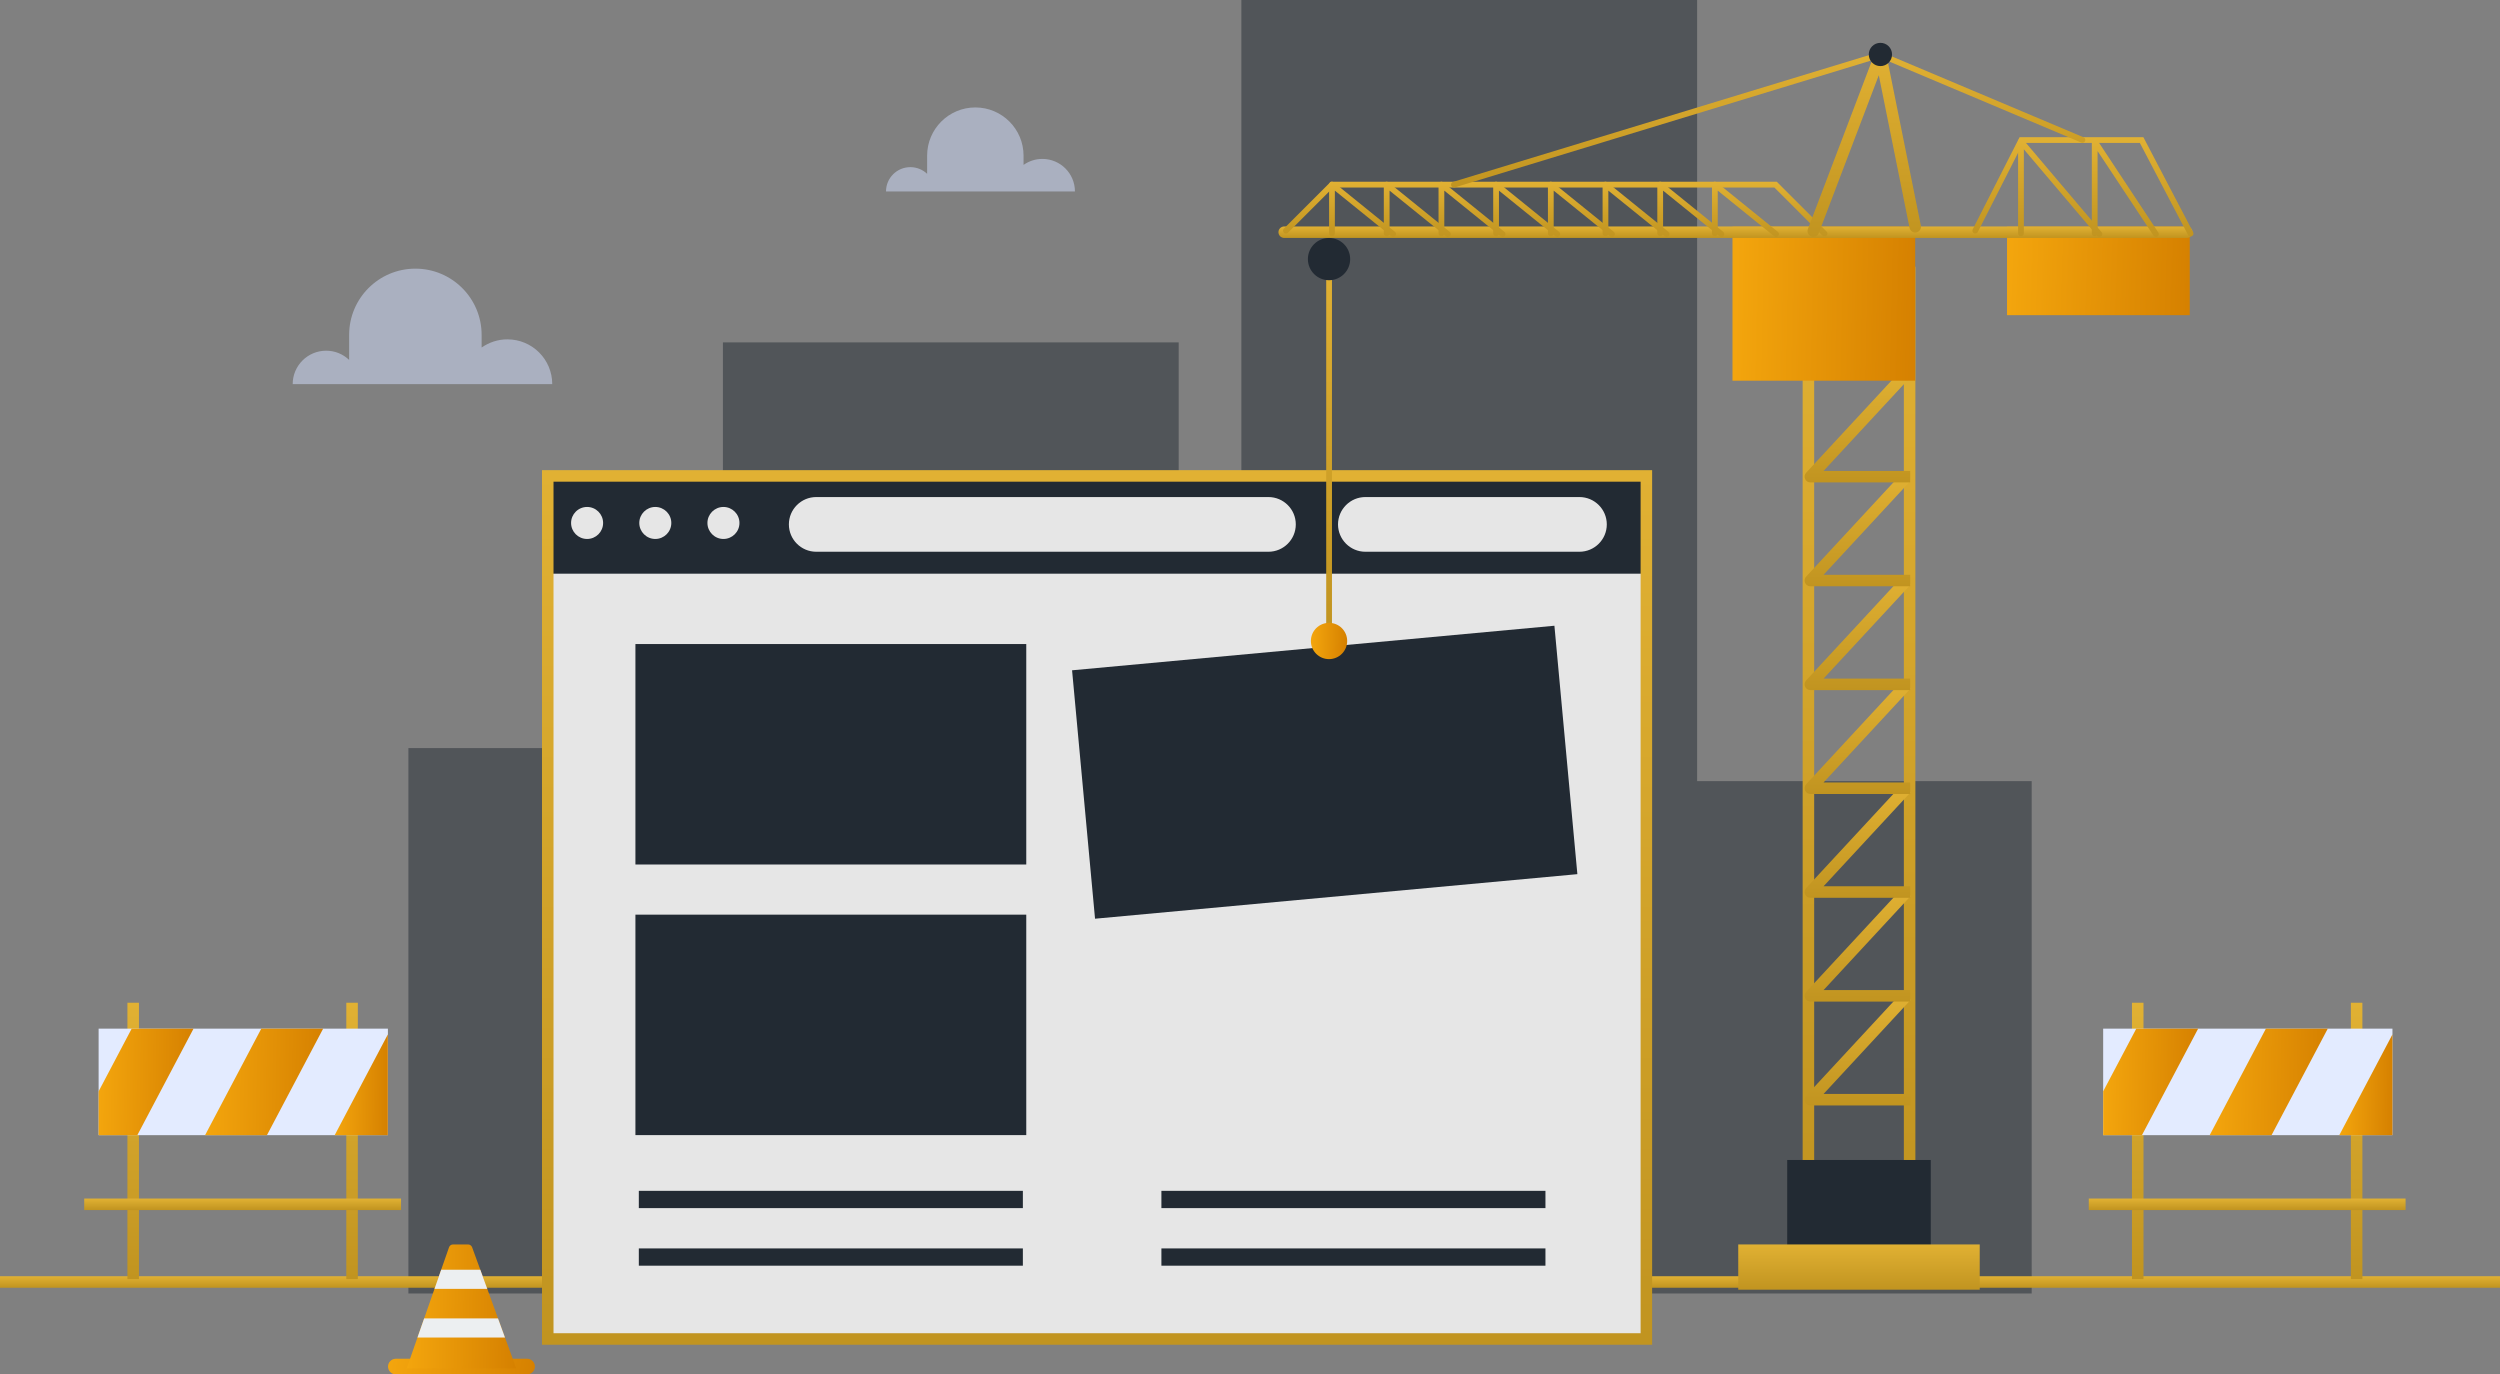 <svg width="824" height="453" viewBox="0 0 824 453" fill="none" xmlns="http://www.w3.org/2000/svg">
<rect x="0" y="0" width="824" height="453" fill="#808080" stroke="none"/>
<g clip-path="url(#clip0_1101_76)">
<path opacity="0.5" d="M238.277 246.568H134.612V426.337H238.277H266.623H388.495V112.856H238.277V246.568Z" fill="#222A33"/>
<path opacity="0.5" d="M559.371 257.461V0H409.152V426.337H553.447H559.371H669.643V257.461H559.371Z" fill="#222A33"/>
<path d="M824 420.644H0V424.44H824V420.644Z" fill="url(#paint0_linear_1101_76)"/>
<path d="M542.643 156.864H180.539V441.31H542.643V156.864Z" fill="#222A33"/>
<path d="M542.643 189.087H180.539V441.31H542.643V189.087Z" fill="#E6E6E6"/>
<path d="M193.507 177.644C196.422 177.644 198.785 175.282 198.785 172.368C198.785 169.454 196.422 167.093 193.507 167.093C190.592 167.093 188.229 169.454 188.229 172.368C188.229 175.282 190.592 177.644 193.507 177.644Z" fill="#E6E6E6"/>
<path d="M221.264 172.368C221.264 175.291 218.891 177.644 215.986 177.644C213.081 177.644 210.708 175.272 210.708 172.368C210.708 169.465 213.081 167.093 215.986 167.093C218.891 167.093 221.264 169.465 221.264 172.368Z" fill="#E6E6E6"/>
<path d="M243.725 172.368C243.725 175.291 241.352 177.644 238.447 177.644C235.542 177.644 233.169 175.272 233.169 172.368C233.169 169.465 235.542 167.093 238.447 167.093C241.352 167.093 243.725 169.465 243.725 172.368Z" fill="#E6E6E6"/>
<path d="M418.076 181.857H269.034C264.06 181.857 260.016 177.814 260.016 172.843C260.016 167.871 264.06 163.828 269.034 163.828H418.076C423.05 163.828 427.094 167.871 427.094 172.843C427.094 177.814 423.05 181.857 418.076 181.857Z" fill="#E6E6E6"/>
<path d="M520.582 181.857H450.029C445.055 181.857 441.011 177.814 441.011 172.843C441.011 167.871 445.055 163.828 450.029 163.828H520.582C525.556 163.828 529.6 167.871 529.6 172.843C529.6 177.814 525.556 181.857 520.582 181.857Z" fill="#E6E6E6"/>
<path d="M338.257 301.469H209.436V374.132H338.257V301.469Z" fill="#222A33"/>
<path d="M338.257 212.277H209.436V284.94H338.257V212.277Z" fill="#222A33"/>
<path d="M337.137 392.501H210.557V398.194H337.137V392.501Z" fill="#222A33"/>
<path d="M337.137 411.478H210.557V417.171H337.137V411.478Z" fill="#222A33"/>
<path d="M509.38 392.501H382.799V398.194H509.38V392.501Z" fill="#222A33"/>
<path d="M509.38 411.478H382.799V417.171H509.38V411.478Z" fill="#222A33"/>
<path d="M544.542 443.227H178.641V154.966H544.542V443.208V443.227ZM182.438 439.431H540.745V158.762H182.438V439.412V439.431Z" fill="url(#paint1_linear_1101_76)"/>
<path d="M631.309 400.415H594.153V87.921H631.309V400.415ZM597.951 396.619H627.512V91.716H597.951V396.619Z" fill="url(#paint2_linear_1101_76)"/>
<path d="M636.379 382.33H589.065V416.223H636.379V382.33Z" fill="#222A33"/>
<path d="M629.601 364.358H596.698C595.938 364.358 595.255 363.903 594.951 363.22C594.647 362.537 594.78 361.721 595.293 361.17L626.943 327.012L629.734 329.593L601.046 360.563H629.601V364.358Z" fill="url(#paint3_linear_1101_76)"/>
<path d="M629.601 330.124H596.698C595.938 330.124 595.255 329.668 594.951 328.985C594.647 328.302 594.78 327.486 595.293 326.936L626.943 292.777L629.734 295.358L601.046 326.329H629.601V330.124Z" fill="url(#paint4_linear_1101_76)"/>
<path d="M629.601 295.908H596.698C595.938 295.908 595.255 295.453 594.951 294.77C594.647 294.087 594.78 293.271 595.293 292.72L626.943 258.562L629.734 261.143L601.046 292.113H629.601V295.908Z" fill="url(#paint5_linear_1101_76)"/>
<path d="M629.601 261.693H596.698C595.938 261.693 595.255 261.237 594.951 260.554C594.647 259.871 594.78 259.055 595.293 258.505L626.943 224.346L629.734 226.927L601.046 257.897H629.601V261.693Z" fill="url(#paint6_linear_1101_76)"/>
<path d="M629.601 227.458H596.698C595.938 227.458 595.255 227.003 594.951 226.32C594.647 225.637 594.78 224.821 595.293 224.27L626.943 190.112L629.734 192.692L601.046 223.663H629.601V227.458Z" fill="url(#paint7_linear_1101_76)"/>
<path d="M629.601 193.243H596.698C595.938 193.243 595.255 192.787 594.951 192.104C594.647 191.421 594.78 190.605 595.293 190.055L626.943 155.896L629.734 158.477L601.046 189.447H629.601V193.243Z" fill="url(#paint8_linear_1101_76)"/>
<path d="M629.601 159.008H596.698C595.938 159.008 595.255 158.553 594.951 157.87C594.647 157.187 594.78 156.37 595.293 155.82L626.943 121.662L629.734 124.242L601.046 155.213H629.601V159.008Z" fill="url(#paint9_linear_1101_76)"/>
<path d="M629.601 124.793H596.698C595.938 124.793 595.255 124.337 594.951 123.654C594.647 122.971 594.78 122.155 595.293 121.605L626.943 87.446L629.734 90.027L601.046 120.997H629.601V124.793Z" fill="url(#paint10_linear_1101_76)"/>
<path d="M631.252 74.731H571.028V125.476H631.252V74.731Z" fill="url(#paint11_linear_1101_76)"/>
<path d="M721.741 74.731H661.517V103.88H721.741V74.731Z" fill="url(#paint12_linear_1101_76)"/>
<path d="M720.734 78.432H423.278C422.233 78.432 421.379 77.578 421.379 76.534C421.379 75.49 422.233 74.636 423.278 74.636H720.734C721.778 74.636 722.633 75.49 722.633 76.534C722.633 77.578 721.778 78.432 720.734 78.432Z" fill="url(#paint13_linear_1101_76)"/>
<path d="M439.017 85.397H437.118V208.747H439.017V85.397Z" fill="url(#paint14_linear_1101_76)"/>
<path d="M652.517 410.169H572.927V425.085H652.517V410.169Z" fill="url(#paint15_linear_1101_76)"/>
<path d="M601.349 77.939C601.102 77.939 600.855 77.844 600.684 77.654L584.831 61.808H439.416L424.512 76.705C424.132 77.085 423.543 77.085 423.164 76.705C422.784 76.326 422.784 75.737 423.164 75.358L438.637 59.891H585.609L602.032 76.306C602.412 76.686 602.412 77.274 602.032 77.654C601.843 77.844 601.596 77.939 601.368 77.939H601.349Z" fill="url(#paint16_linear_1101_76)"/>
<path d="M722.006 77.939C721.665 77.939 721.342 77.749 721.171 77.426L705.298 47.12H666.813L651.89 76.458C651.644 76.933 651.074 77.103 650.618 76.876C650.144 76.648 649.973 76.06 650.201 75.604L665.655 45.222H706.457L722.861 76.553C723.108 77.009 722.918 77.597 722.462 77.825C722.329 77.901 722.177 77.939 722.025 77.939H722.006Z" fill="url(#paint17_linear_1101_76)"/>
<path d="M445.017 85.397C445.017 89.249 441.903 92.361 438.049 92.361C434.195 92.361 431.081 89.249 431.081 85.397C431.081 81.544 434.195 78.432 438.049 78.432C441.903 78.432 445.017 81.544 445.017 85.397Z" fill="#222A33"/>
<path d="M512.332 206.243L353.354 220.928L360.925 302.807L519.902 288.122L512.332 206.243Z" fill="#222A33"/>
<path d="M479.211 61.789C478.812 61.789 478.433 61.523 478.3 61.125C478.148 60.632 478.433 60.1 478.926 59.948L619.481 17.117C619.69 17.06 619.918 17.06 620.126 17.155L686.749 45.26C687.224 45.469 687.451 46.019 687.262 46.494C687.053 46.968 686.502 47.196 686.027 47.006L619.728 19.034L479.496 61.77C479.496 61.77 479.306 61.808 479.211 61.808V61.789Z" fill="url(#paint18_linear_1101_76)"/>
<path d="M597.666 78.071C597.438 78.071 597.21 78.033 596.982 77.939C595.995 77.559 595.501 76.477 595.881 75.49L618.019 17.288C618.323 16.491 619.101 15.998 619.955 16.073C620.791 16.149 621.493 16.757 621.664 17.592L633.113 74.371C633.322 75.396 632.657 76.401 631.632 76.61C630.607 76.819 629.6 76.155 629.392 75.13L619.253 24.803L599.45 76.876C599.166 77.635 598.444 78.09 597.685 78.09L597.666 78.071Z" fill="url(#paint19_linear_1101_76)"/>
<path d="M623.62 17.952C623.62 20.059 621.911 21.786 619.784 21.786C617.658 21.786 615.949 20.078 615.949 17.952C615.949 15.827 617.658 14.119 619.784 14.119C621.911 14.119 623.62 15.827 623.62 17.952Z" fill="#222A33"/>
<path d="M459.2 78.109C458.991 78.109 458.782 78.033 458.611 77.901L439.967 62.833V76.914C439.967 77.445 439.549 77.863 439.018 77.863C438.486 77.863 438.068 77.445 438.068 76.914V60.84C438.068 60.48 438.277 60.138 438.6 59.986C438.923 59.834 439.321 59.872 439.606 60.1L459.789 76.42C460.187 76.743 460.263 77.35 459.921 77.749C459.732 77.977 459.466 78.109 459.181 78.109H459.2Z" fill="url(#paint20_linear_1101_76)"/>
<path d="M477.236 78.109C477.027 78.109 476.818 78.033 476.648 77.901L458.003 62.833V76.914C458.003 77.445 457.585 77.863 457.054 77.863C456.522 77.863 456.104 77.445 456.104 76.914V60.84C456.104 60.48 456.313 60.138 456.636 59.986C456.959 59.834 457.358 59.872 457.642 60.1L477.825 76.42C478.223 76.743 478.299 77.35 477.958 77.749C477.768 77.977 477.502 78.109 477.217 78.109H477.236Z" fill="url(#paint21_linear_1101_76)"/>
<path d="M495.273 78.109C495.064 78.109 494.856 78.033 494.685 77.901L476.04 62.833V76.914C476.04 77.445 475.623 77.863 475.091 77.863C474.559 77.863 474.142 77.445 474.142 76.914V60.84C474.142 60.48 474.35 60.138 474.673 59.986C474.996 59.834 475.395 59.872 475.679 60.1L495.862 76.42C496.261 76.743 496.336 77.35 495.995 77.749C495.805 77.977 495.539 78.109 495.254 78.109H495.273Z" fill="url(#paint22_linear_1101_76)"/>
<path d="M513.291 78.109C513.082 78.109 512.873 78.033 512.702 77.901L494.058 62.833V76.914C494.058 77.445 493.64 77.863 493.108 77.863C492.577 77.863 492.159 77.445 492.159 76.914V60.84C492.159 60.48 492.368 60.138 492.691 59.986C493.014 59.834 493.412 59.872 493.697 60.1L513.879 76.42C514.278 76.743 514.354 77.35 514.012 77.749C513.822 77.977 513.557 78.109 513.272 78.109H513.291Z" fill="url(#paint23_linear_1101_76)"/>
<path d="M531.328 78.109C531.119 78.109 530.91 78.033 530.739 77.901L512.095 62.833V76.914C512.095 77.445 511.677 77.863 511.146 77.863C510.614 77.863 510.196 77.445 510.196 76.914V60.84C510.196 60.48 510.405 60.138 510.728 59.986C511.051 59.834 511.449 59.872 511.734 60.1L531.916 76.42C532.315 76.743 532.391 77.35 532.049 77.749C531.86 77.977 531.594 78.109 531.309 78.109H531.328Z" fill="url(#paint24_linear_1101_76)"/>
<path d="M549.345 78.109C549.137 78.109 548.928 78.033 548.757 77.901L530.112 62.833V76.914C530.112 77.445 529.695 77.863 529.163 77.863C528.632 77.863 528.214 77.445 528.214 76.914V60.84C528.214 60.48 528.423 60.138 528.745 59.986C529.068 59.834 529.467 59.872 529.752 60.1L549.934 76.42C550.333 76.743 550.409 77.35 550.067 77.749C549.877 77.977 549.611 78.109 549.326 78.109H549.345Z" fill="url(#paint25_linear_1101_76)"/>
<path d="M567.383 78.109C567.174 78.109 566.965 78.033 566.794 77.901L548.15 62.833V76.914C548.15 77.445 547.732 77.863 547.2 77.863C546.669 77.863 546.251 77.445 546.251 76.914V60.84C546.251 60.48 546.46 60.138 546.783 59.986C547.105 59.834 547.504 59.872 547.789 60.1L567.971 76.42C568.37 76.743 568.446 77.35 568.104 77.749C567.914 77.977 567.648 78.109 567.364 78.109H567.383Z" fill="url(#paint26_linear_1101_76)"/>
<path d="M585.401 78.109C585.192 78.109 584.983 78.033 584.813 77.901L566.168 62.833V76.914C566.168 77.445 565.75 77.863 565.219 77.863C564.687 77.863 564.27 77.445 564.27 76.914V60.84C564.27 60.48 564.478 60.138 564.801 59.986C565.124 59.834 565.523 59.872 565.807 60.1L585.99 76.42C586.388 76.743 586.464 77.35 586.123 77.749C585.933 77.977 585.667 78.109 585.382 78.109H585.401Z" fill="url(#paint27_linear_1101_76)"/>
<path d="M691.989 78.109C691.723 78.109 691.457 77.996 691.267 77.768L667.06 49.207V76.914C667.06 77.445 666.642 77.863 666.11 77.863C665.579 77.863 665.161 77.445 665.161 76.914V46.627C665.161 46.228 665.408 45.867 665.788 45.735C666.167 45.602 666.585 45.716 666.832 46.019L692.71 76.553C693.052 76.952 692.995 77.559 692.596 77.882C692.425 78.033 692.197 78.109 691.989 78.109Z" fill="url(#paint28_linear_1101_76)"/>
<path d="M710.614 78.109C710.311 78.109 710.007 77.957 709.817 77.692L691.362 49.796V76.933C691.362 77.464 690.945 77.882 690.413 77.882C689.882 77.882 689.464 77.464 689.464 76.933V46.645C689.464 46.228 689.73 45.848 690.147 45.735C690.546 45.621 690.983 45.773 691.211 46.114L711.393 76.648C711.678 77.085 711.564 77.673 711.127 77.957C710.956 78.071 710.785 78.109 710.595 78.109H710.614Z" fill="url(#paint29_linear_1101_76)"/>
<path d="M444.03 211.271C444.03 214.573 441.353 217.249 438.049 217.249C434.745 217.249 432.068 214.573 432.068 211.271C432.068 207.969 434.745 205.293 438.049 205.293C441.353 205.293 444.03 207.969 444.03 211.271Z" fill="url(#paint30_linear_1101_76)"/>
<path d="M117.942 330.503H114.145V421.593H117.942V330.503Z" fill="url(#paint31_linear_1101_76)"/>
<path d="M45.794 330.503H41.997V421.593H45.794V330.503Z" fill="url(#paint32_linear_1101_76)"/>
<path d="M127.852 339.043H32.504V374.151H127.852V339.043Z" fill="#E3EBFF"/>
<path d="M127.834 374.151V340.941L110.31 374.151H127.834Z" fill="url(#paint33_linear_1101_76)"/>
<path d="M67.591 374.151H87.982L106.512 339.043H86.121L67.591 374.151Z" fill="url(#paint34_linear_1101_76)"/>
<path d="M43.402 339.043L32.504 359.709V374.151H45.263L63.793 339.043H43.402Z" fill="url(#paint35_linear_1101_76)"/>
<path d="M132.182 395.044H27.758V398.84H132.182V395.044Z" fill="url(#paint36_linear_1101_76)"/>
<path d="M778.642 330.503H774.845V421.593H778.642V330.503Z" fill="url(#paint37_linear_1101_76)"/>
<path d="M706.495 330.503H702.697V421.593H706.495V330.503Z" fill="url(#paint38_linear_1101_76)"/>
<path d="M788.553 339.043H693.204V374.151H788.553V339.043Z" fill="#E3EBFF"/>
<path d="M788.553 374.151V340.941L771.029 374.151H788.553Z" fill="url(#paint39_linear_1101_76)"/>
<path d="M728.31 374.151H748.701L767.231 339.043H746.84L728.31 374.151Z" fill="url(#paint40_linear_1101_76)"/>
<path d="M704.121 339.043L693.204 359.709V374.151H705.982L724.512 339.043H704.121Z" fill="url(#paint41_linear_1101_76)"/>
<path d="M792.882 395.044H688.458V398.84H792.882V395.044Z" fill="url(#paint42_linear_1101_76)"/>
<path d="M173.723 447.838H130.473C129.049 447.838 127.891 448.996 127.891 450.419C127.891 451.842 129.049 453 130.473 453H173.723C175.147 453 176.305 451.842 176.305 450.419C176.305 448.996 175.147 447.838 173.723 447.838Z" fill="url(#paint43_linear_1101_76)"/>
<path d="M155.61 411.099C155.401 410.548 154.87 410.169 154.281 410.169H149.326C148.718 410.169 148.187 410.548 147.997 411.118L134.042 451.026H170.154L155.61 411.099Z" fill="url(#paint44_linear_1101_76)"/>
<path d="M145.415 418.5L143.213 424.8H160.604L158.307 418.5H145.415Z" fill="#ECEFF1"/>
<path d="M139.795 434.554L137.593 440.855H166.452L164.154 434.554H139.795Z" fill="#ECEFF1"/>
<path opacity="0.5" d="M167.249 111.85C164.079 111.85 161.155 112.856 158.743 114.545V110.37C158.743 98.32 148.966 88.547 136.909 88.547C124.853 88.547 115.075 98.32 115.075 110.37V118.625C113.101 116.747 110.443 115.589 107.5 115.589C101.405 115.589 96.469 120.523 96.469 126.615H182.02C182.02 118.454 175.413 111.85 167.249 111.85Z" fill="#D4E0FF"/>
<path opacity="0.5" d="M343.555 52.377C341.258 52.377 339.112 53.117 337.365 54.35V51.295C337.365 42.527 330.246 35.411 321.474 35.411C312.702 35.411 305.582 42.527 305.582 51.295V57.292C304.14 55.925 302.203 55.09 300.058 55.09C295.615 55.09 292.026 58.677 292.026 63.117H354.301C354.301 57.178 349.498 52.377 343.555 52.377Z" fill="#D4E0FF"/>
</g>
<defs>
<linearGradient id="paint0_linear_1101_76" x1="412" y1="420.644" x2="412" y2="424.44" gradientUnits="userSpaceOnUse">
<stop stop-color="#E1B133"/>
<stop offset="1" stop-color="#C19420"/>
</linearGradient>
<linearGradient id="paint1_linear_1101_76" x1="361.591" y1="154.966" x2="361.591" y2="443.227" gradientUnits="userSpaceOnUse">
<stop stop-color="#E1B133"/>
<stop offset="1" stop-color="#C19420"/>
</linearGradient>
<linearGradient id="paint2_linear_1101_76" x1="612.731" y1="87.921" x2="612.731" y2="400.415" gradientUnits="userSpaceOnUse">
<stop stop-color="#E1B133"/>
<stop offset="1" stop-color="#C19420"/>
</linearGradient>
<linearGradient id="paint3_linear_1101_76" x1="612.262" y1="327.012" x2="612.262" y2="364.358" gradientUnits="userSpaceOnUse">
<stop stop-color="#E1B133"/>
<stop offset="1" stop-color="#C19420"/>
</linearGradient>
<linearGradient id="paint4_linear_1101_76" x1="612.262" y1="292.777" x2="612.262" y2="330.124" gradientUnits="userSpaceOnUse">
<stop stop-color="#E1B133"/>
<stop offset="1" stop-color="#C19420"/>
</linearGradient>
<linearGradient id="paint5_linear_1101_76" x1="612.262" y1="258.562" x2="612.262" y2="295.908" gradientUnits="userSpaceOnUse">
<stop stop-color="#E1B133"/>
<stop offset="1" stop-color="#C19420"/>
</linearGradient>
<linearGradient id="paint6_linear_1101_76" x1="612.262" y1="224.346" x2="612.262" y2="261.693" gradientUnits="userSpaceOnUse">
<stop stop-color="#E1B133"/>
<stop offset="1" stop-color="#C19420"/>
</linearGradient>
<linearGradient id="paint7_linear_1101_76" x1="612.262" y1="190.112" x2="612.262" y2="227.458" gradientUnits="userSpaceOnUse">
<stop stop-color="#E1B133"/>
<stop offset="1" stop-color="#C19420"/>
</linearGradient>
<linearGradient id="paint8_linear_1101_76" x1="612.262" y1="155.896" x2="612.262" y2="193.243" gradientUnits="userSpaceOnUse">
<stop stop-color="#E1B133"/>
<stop offset="1" stop-color="#C19420"/>
</linearGradient>
<linearGradient id="paint9_linear_1101_76" x1="612.262" y1="121.662" x2="612.262" y2="159.008" gradientUnits="userSpaceOnUse">
<stop stop-color="#E1B133"/>
<stop offset="1" stop-color="#C19420"/>
</linearGradient>
<linearGradient id="paint10_linear_1101_76" x1="612.262" y1="87.446" x2="612.262" y2="124.793" gradientUnits="userSpaceOnUse">
<stop stop-color="#E1B133"/>
<stop offset="1" stop-color="#C19420"/>
</linearGradient>
<linearGradient id="paint11_linear_1101_76" x1="572.385" y1="80.086" x2="632.83" y2="81.32" gradientUnits="userSpaceOnUse">
<stop stop-color="#F3A50D"/>
<stop offset="1" stop-color="#D58000"/>
</linearGradient>
<linearGradient id="paint12_linear_1101_76" x1="662.874" y1="77.807" x2="723.267" y2="79.954" gradientUnits="userSpaceOnUse">
<stop stop-color="#F3A50D"/>
<stop offset="1" stop-color="#D58000"/>
</linearGradient>
<linearGradient id="paint13_linear_1101_76" x1="572.006" y1="74.636" x2="572.006" y2="78.432" gradientUnits="userSpaceOnUse">
<stop stop-color="#E1B133"/>
<stop offset="1" stop-color="#C19420"/>
</linearGradient>
<linearGradient id="paint14_linear_1101_76" x1="438.067" y1="85.397" x2="438.067" y2="208.747" gradientUnits="userSpaceOnUse">
<stop stop-color="#E1B133"/>
<stop offset="1" stop-color="#C19420"/>
</linearGradient>
<linearGradient id="paint15_linear_1101_76" x1="612.722" y1="410.169" x2="612.722" y2="425.085" gradientUnits="userSpaceOnUse">
<stop stop-color="#E1B133"/>
<stop offset="1" stop-color="#C19420"/>
</linearGradient>
<linearGradient id="paint16_linear_1101_76" x1="512.598" y1="59.891" x2="512.598" y2="77.939" gradientUnits="userSpaceOnUse">
<stop stop-color="#E1B133"/>
<stop offset="1" stop-color="#C19420"/>
</linearGradient>
<linearGradient id="paint17_linear_1101_76" x1="686.535" y1="45.222" x2="686.535" y2="77.939" gradientUnits="userSpaceOnUse">
<stop stop-color="#E1B133"/>
<stop offset="1" stop-color="#C19420"/>
</linearGradient>
<linearGradient id="paint18_linear_1101_76" x1="582.794" y1="17.078" x2="582.794" y2="61.808" gradientUnits="userSpaceOnUse">
<stop stop-color="#E1B133"/>
<stop offset="1" stop-color="#C19420"/>
</linearGradient>
<linearGradient id="paint19_linear_1101_76" x1="614.452" y1="16.066" x2="614.452" y2="78.09" gradientUnits="userSpaceOnUse">
<stop stop-color="#E1B133"/>
<stop offset="1" stop-color="#C19420"/>
</linearGradient>
<linearGradient id="paint20_linear_1101_76" x1="449.103" y1="59.895" x2="449.103" y2="78.109" gradientUnits="userSpaceOnUse">
<stop stop-color="#E1B133"/>
<stop offset="1" stop-color="#C19420"/>
</linearGradient>
<linearGradient id="paint21_linear_1101_76" x1="467.139" y1="59.895" x2="467.139" y2="78.109" gradientUnits="userSpaceOnUse">
<stop stop-color="#E1B133"/>
<stop offset="1" stop-color="#C19420"/>
</linearGradient>
<linearGradient id="paint22_linear_1101_76" x1="485.177" y1="59.895" x2="485.177" y2="78.109" gradientUnits="userSpaceOnUse">
<stop stop-color="#E1B133"/>
<stop offset="1" stop-color="#C19420"/>
</linearGradient>
<linearGradient id="paint23_linear_1101_76" x1="503.194" y1="59.895" x2="503.194" y2="78.109" gradientUnits="userSpaceOnUse">
<stop stop-color="#E1B133"/>
<stop offset="1" stop-color="#C19420"/>
</linearGradient>
<linearGradient id="paint24_linear_1101_76" x1="521.231" y1="59.895" x2="521.231" y2="78.109" gradientUnits="userSpaceOnUse">
<stop stop-color="#E1B133"/>
<stop offset="1" stop-color="#C19420"/>
</linearGradient>
<linearGradient id="paint25_linear_1101_76" x1="539.249" y1="59.895" x2="539.249" y2="78.109" gradientUnits="userSpaceOnUse">
<stop stop-color="#E1B133"/>
<stop offset="1" stop-color="#C19420"/>
</linearGradient>
<linearGradient id="paint26_linear_1101_76" x1="557.286" y1="59.895" x2="557.286" y2="78.109" gradientUnits="userSpaceOnUse">
<stop stop-color="#E1B133"/>
<stop offset="1" stop-color="#C19420"/>
</linearGradient>
<linearGradient id="paint27_linear_1101_76" x1="575.304" y1="59.895" x2="575.304" y2="78.109" gradientUnits="userSpaceOnUse">
<stop stop-color="#E1B133"/>
<stop offset="1" stop-color="#C19420"/>
</linearGradient>
<linearGradient id="paint28_linear_1101_76" x1="679.048" y1="45.68" x2="679.048" y2="78.109" gradientUnits="userSpaceOnUse">
<stop stop-color="#E1B133"/>
<stop offset="1" stop-color="#C19420"/>
</linearGradient>
<linearGradient id="paint29_linear_1101_76" x1="700.506" y1="45.697" x2="700.506" y2="78.109" gradientUnits="userSpaceOnUse">
<stop stop-color="#E1B133"/>
<stop offset="1" stop-color="#C19420"/>
</linearGradient>
<linearGradient id="paint30_linear_1101_76" x1="432.338" y1="206.555" x2="444.344" y2="206.761" gradientUnits="userSpaceOnUse">
<stop stop-color="#F3A50D"/>
<stop offset="1" stop-color="#D58000"/>
</linearGradient>
<linearGradient id="paint31_linear_1101_76" x1="116.043" y1="330.503" x2="116.043" y2="421.593" gradientUnits="userSpaceOnUse">
<stop stop-color="#E1B133"/>
<stop offset="1" stop-color="#C19420"/>
</linearGradient>
<linearGradient id="paint32_linear_1101_76" x1="43.896" y1="330.503" x2="43.896" y2="421.593" gradientUnits="userSpaceOnUse">
<stop stop-color="#E1B133"/>
<stop offset="1" stop-color="#C19420"/>
</linearGradient>
<linearGradient id="paint33_linear_1101_76" x1="110.704" y1="344.445" x2="128.299" y2="344.605" gradientUnits="userSpaceOnUse">
<stop stop-color="#F3A50D"/>
<stop offset="1" stop-color="#D58000"/>
</linearGradient>
<linearGradient id="paint34_linear_1101_76" x1="68.468" y1="342.748" x2="107.534" y2="343.493" gradientUnits="userSpaceOnUse">
<stop stop-color="#F3A50D"/>
<stop offset="1" stop-color="#D58000"/>
</linearGradient>
<linearGradient id="paint35_linear_1101_76" x1="33.209" y1="342.748" x2="64.618" y2="343.229" gradientUnits="userSpaceOnUse">
<stop stop-color="#F3A50D"/>
<stop offset="1" stop-color="#D58000"/>
</linearGradient>
<linearGradient id="paint36_linear_1101_76" x1="79.97" y1="395.044" x2="79.97" y2="398.84" gradientUnits="userSpaceOnUse">
<stop stop-color="#E1B133"/>
<stop offset="1" stop-color="#C19420"/>
</linearGradient>
<linearGradient id="paint37_linear_1101_76" x1="776.743" y1="330.503" x2="776.743" y2="421.593" gradientUnits="userSpaceOnUse">
<stop stop-color="#E1B133"/>
<stop offset="1" stop-color="#C19420"/>
</linearGradient>
<linearGradient id="paint38_linear_1101_76" x1="704.596" y1="330.503" x2="704.596" y2="421.593" gradientUnits="userSpaceOnUse">
<stop stop-color="#E1B133"/>
<stop offset="1" stop-color="#C19420"/>
</linearGradient>
<linearGradient id="paint39_linear_1101_76" x1="771.424" y1="344.445" x2="789.018" y2="344.605" gradientUnits="userSpaceOnUse">
<stop stop-color="#F3A50D"/>
<stop offset="1" stop-color="#D58000"/>
</linearGradient>
<linearGradient id="paint40_linear_1101_76" x1="729.187" y1="342.748" x2="768.253" y2="343.493" gradientUnits="userSpaceOnUse">
<stop stop-color="#F3A50D"/>
<stop offset="1" stop-color="#D58000"/>
</linearGradient>
<linearGradient id="paint41_linear_1101_76" x1="693.91" y1="342.748" x2="725.338" y2="343.23" gradientUnits="userSpaceOnUse">
<stop stop-color="#F3A50D"/>
<stop offset="1" stop-color="#D58000"/>
</linearGradient>
<linearGradient id="paint42_linear_1101_76" x1="740.67" y1="395.044" x2="740.67" y2="398.84" gradientUnits="userSpaceOnUse">
<stop stop-color="#E1B133"/>
<stop offset="1" stop-color="#C19420"/>
</linearGradient>
<linearGradient id="paint43_linear_1101_76" x1="128.982" y1="448.383" x2="176.36" y2="456.028" gradientUnits="userSpaceOnUse">
<stop stop-color="#F3A50D"/>
<stop offset="1" stop-color="#D58000"/>
</linearGradient>
<linearGradient id="paint44_linear_1101_76" x1="134.856" y1="414.48" x2="171.106" y2="415.031" gradientUnits="userSpaceOnUse">
<stop stop-color="#F3A50D"/>
<stop offset="1" stop-color="#D58000"/>
</linearGradient>
<clipPath id="clip0_1101_76">
<rect width="824" height="453" fill="white"/>
</clipPath>
</defs>
</svg>
